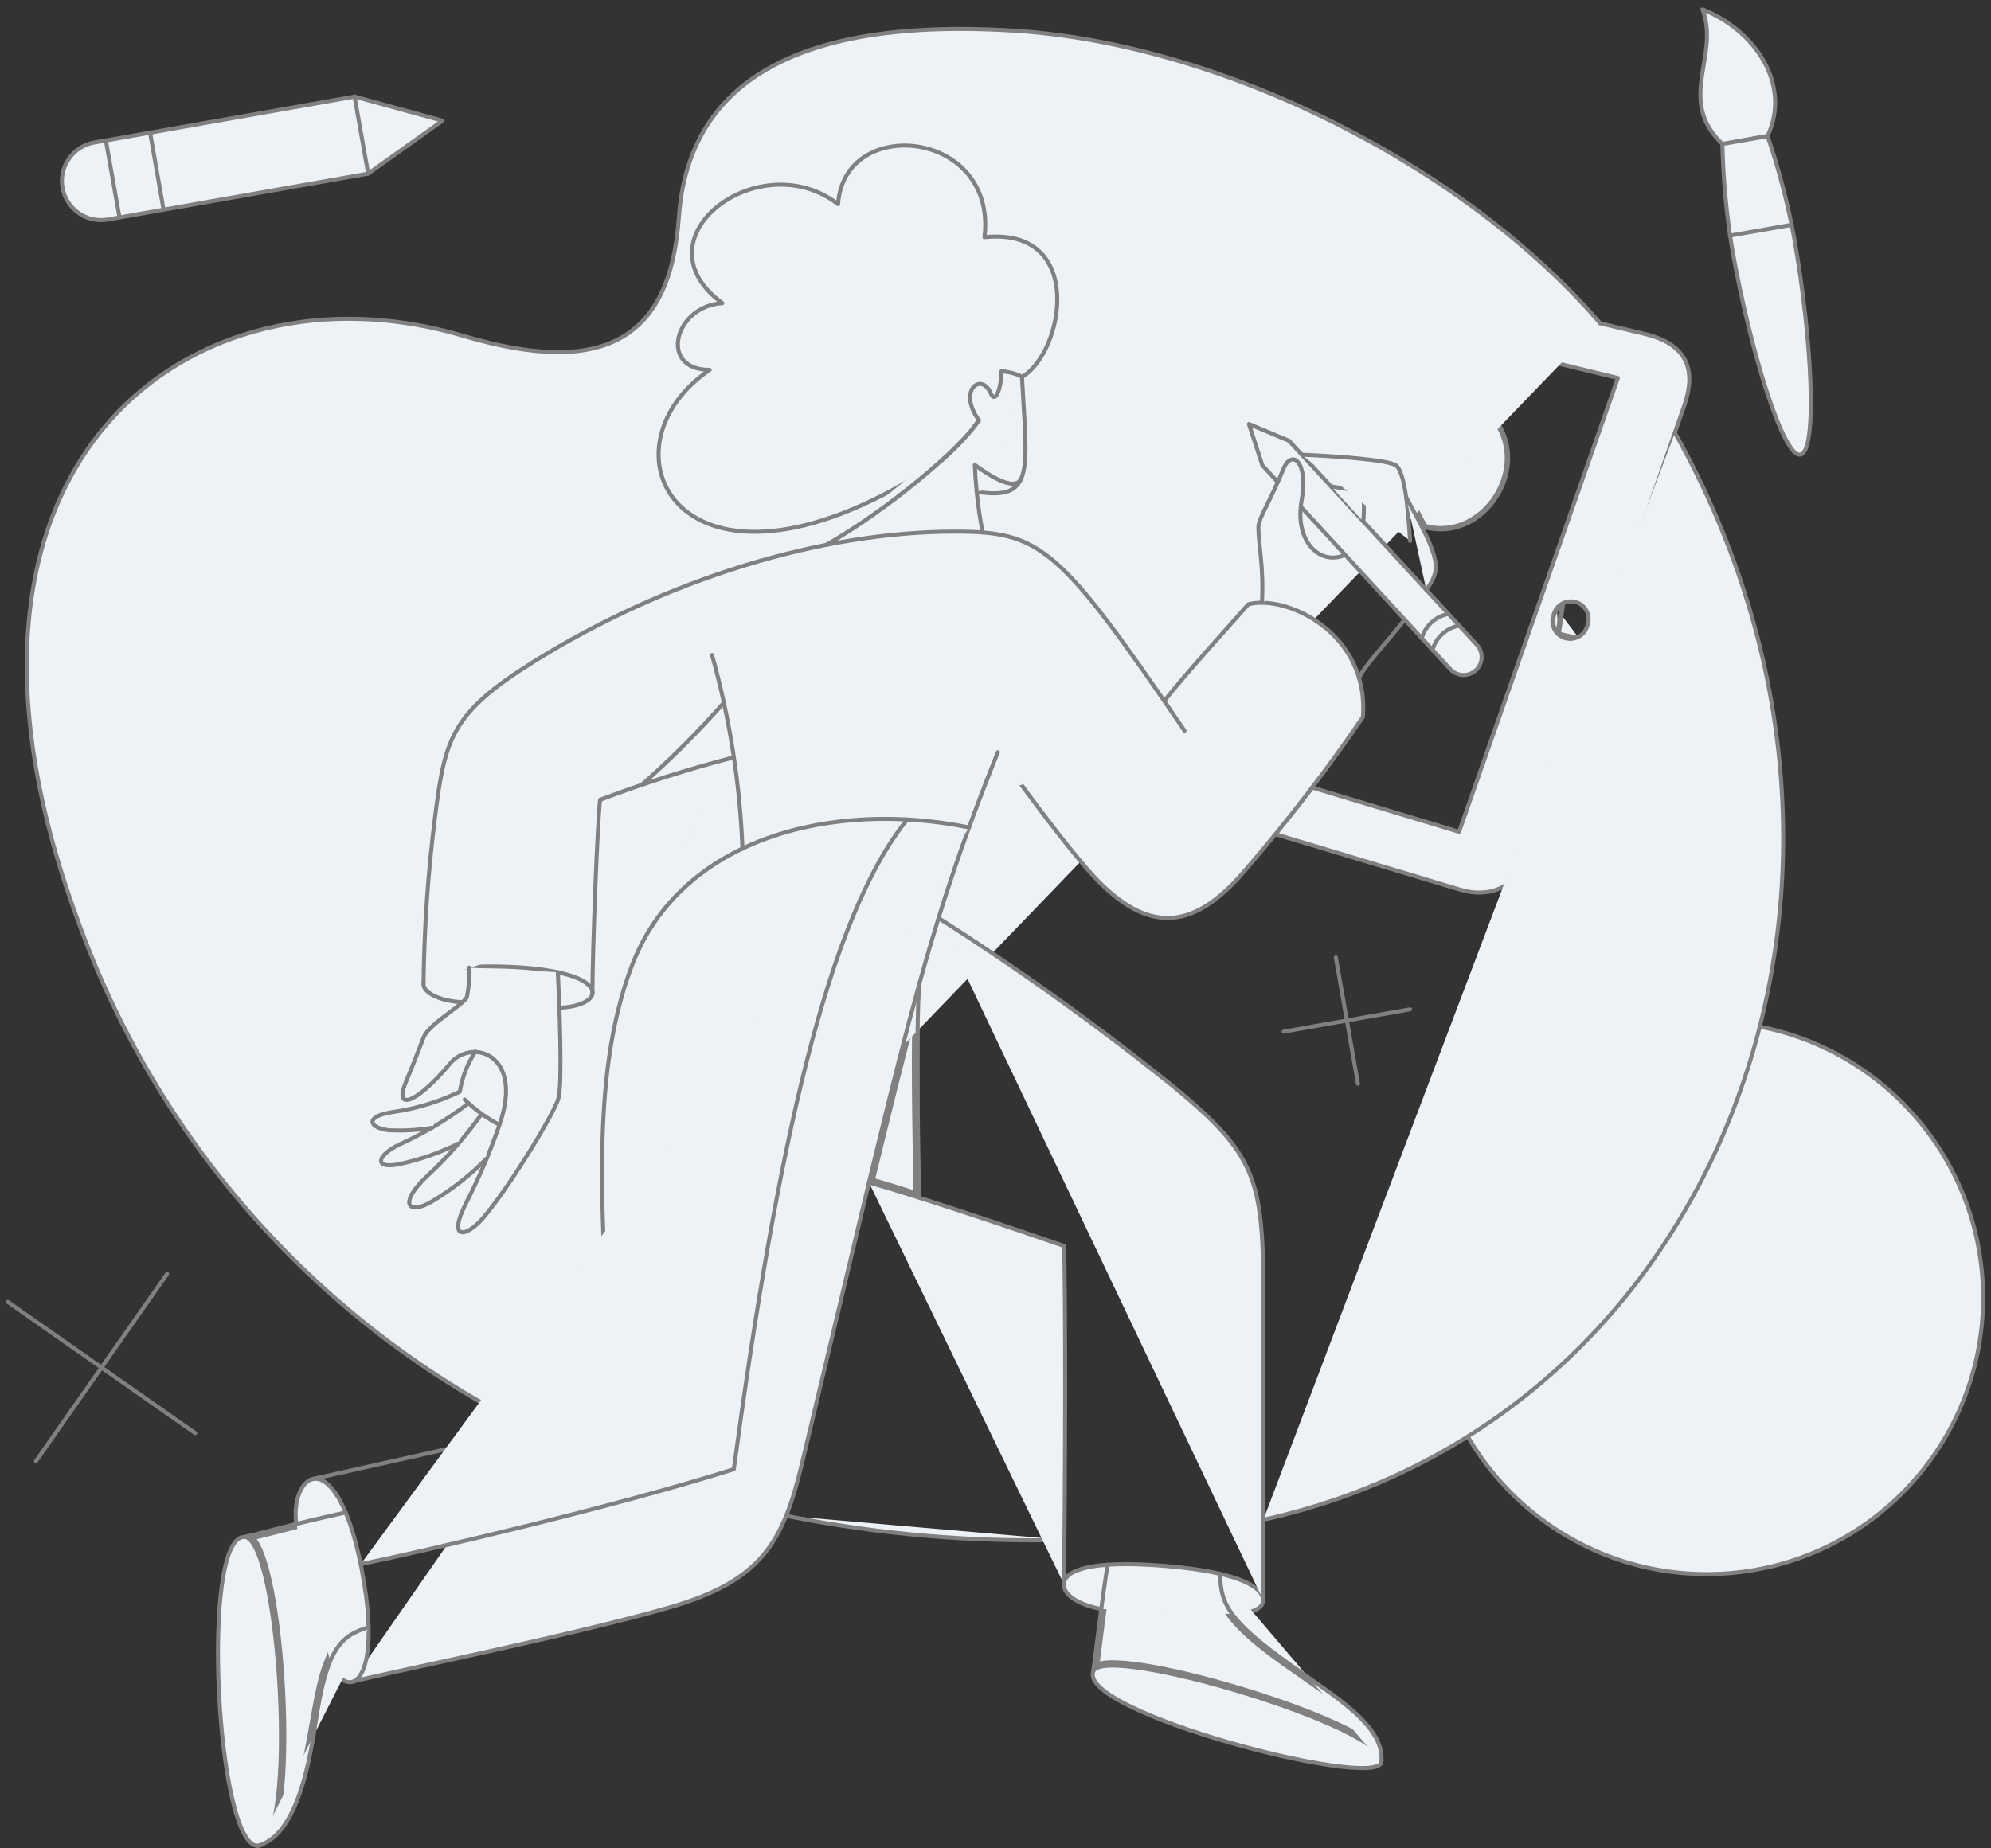 <svg width="252" height="234" viewBox="0 0 252 234" fill="none" xmlns="http://www.w3.org/2000/svg">
<rect x="0" y="0" width="252" height="234" fill="#333333" stroke="none"/>
<path d="M94.267 106.931C93.981 100.858 93.217 94.816 91.984 88.861L91.846 88.196L91.397 88.706C88.151 92.385 84.68 95.859 81.002 99.106C79.109 99.761 77.373 100.393 76.04 100.877C75.962 100.906 75.885 100.934 75.81 100.961L75.611 101.034L75.588 101.245C75.259 104.402 74.733 117.58 74.627 124.426C74.509 124.322 74.378 124.223 74.239 124.131C73.624 123.723 72.767 123.382 71.768 123.102C69.767 122.539 67.11 122.195 64.453 122.076C61.794 121.957 59.111 122.063 57.055 122.412C56.029 122.586 55.139 122.824 54.482 123.136C54.283 123.23 54.096 123.336 53.929 123.456C54.035 116.807 54.513 110.169 55.36 103.573L55.361 103.57C55.962 98.56 56.47 95.323 58.086 92.53C59.699 89.743 62.438 87.361 67.603 84.143C83.164 74.464 102.391 67.769 120.848 67.672C126.089 67.672 129.286 68.184 132.837 71.049C136.431 73.95 140.392 79.265 147.067 88.972L147.336 89.363L147.619 88.983C149.294 86.74 153.971 81.513 156.705 78.459C157.297 77.798 157.797 77.239 158.157 76.834C160.99 76.142 164.671 77.3 167.573 79.808C170.479 82.319 172.549 86.137 172.168 90.662C167.56 97.424 162.569 103.917 157.219 110.108L157.218 110.109C154.126 113.723 151.262 115.603 148.429 115.851C145.607 116.098 142.706 114.732 139.514 111.588L139.514 111.588C137.555 109.665 133.989 105.139 130.551 100.521C127.118 95.91 123.839 91.24 122.458 89.049L121.834 89.274C122.451 94.031 122.734 98.825 122.682 103.621C122.619 103.804 122.551 103.983 122.482 104.166C122.457 104.232 122.433 104.298 122.408 104.365C113.162 102.531 102.759 103.018 94.267 106.931Z" fill="#EDF2F7" stroke="#808080" stroke-width="0.679"/>
<path d="M155.655 204.559L155.656 204.561C156.936 206.241 158.786 207.825 160.816 209.35C162.07 210.293 163.41 211.225 164.735 212.147C165.549 212.714 166.357 213.276 167.137 213.835C169.2 215.313 171.076 216.774 172.425 218.265C173.357 219.296 174.018 220.319 174.323 221.351C174.042 221.085 173.7 220.816 173.309 220.544C172.265 219.819 170.827 219.05 169.135 218.275C165.749 216.723 161.302 215.126 156.849 213.789C152.397 212.452 147.923 211.37 144.485 210.855C142.768 210.598 141.292 210.48 140.199 210.547C139.654 210.58 139.182 210.661 138.816 210.807C138.816 210.808 138.815 210.808 138.814 210.808C138.934 209.917 139.065 208.861 139.21 207.686C139.279 207.131 139.351 206.549 139.427 205.945C139.711 203.677 140.05 201.094 140.468 198.433C145.032 198.257 149.6 198.633 154.073 199.553C154.014 201.35 154.571 203.116 155.655 204.559Z" fill="#EDF2F7" stroke="#808080" stroke-width="0.679"/>
<path d="M218.111 17.865C216.767 16.547 216.086 15.244 215.777 13.947C215.457 12.605 215.532 11.246 215.724 9.845C215.792 9.347 215.876 8.837 215.962 8.32C216.113 7.407 216.267 6.473 216.341 5.552C216.44 4.321 216.404 3.063 216.037 1.788C219.029 3.139 221.511 5.342 222.96 7.933C224.488 10.667 224.864 13.827 223.49 16.902L218.111 17.865Z" fill="#EDF2F7" stroke="#808080" stroke-width="0.679"/>
<path d="M34.416 232.336C34.589 231.939 34.744 231.479 34.882 230.967C35.234 229.661 35.486 227.984 35.651 226.077C35.98 222.261 35.963 217.479 35.674 212.803C35.384 208.127 34.821 203.54 34.052 200.116C33.669 198.406 33.23 196.968 32.741 195.95C32.496 195.442 32.23 195.02 31.938 194.72C31.922 194.704 31.906 194.688 31.89 194.672C32.63 194.493 33.445 194.284 34.355 194.05C34.887 193.914 35.452 193.769 36.053 193.616C38.069 193.106 40.507 192.512 43.535 191.872C45.179 196.32 46.114 200.999 46.303 205.737C45.244 206.002 44.26 206.513 43.434 207.233C42.539 208.014 41.859 209.012 41.462 210.131C40.801 211.675 40.342 213.739 39.922 215.979C39.776 216.758 39.635 217.558 39.492 218.369C39.221 219.91 38.943 221.489 38.612 223.029C38.108 225.375 37.489 227.593 36.606 229.386C36.004 230.61 35.287 231.618 34.416 232.336Z" fill="#EDF2F7" stroke="#808080" stroke-width="0.679"/>
<path d="M187.314 51.169L187.314 51.169C191.297 54.383 191.505 58.837 189.718 62.201C187.942 65.545 184.233 67.757 180.312 66.646C179.78 65.588 179.135 64.37 178.335 62.91C178.257 61.458 177.821 60.047 177.065 58.803L177.008 58.71L176.907 58.668C175.716 58.161 174.445 57.868 173.153 57.802C173.092 54.693 175.064 51.868 177.826 50.372C180.669 48.833 184.299 48.731 187.314 51.169Z" fill="#EDF2F7" stroke="#808080" stroke-width="0.679"/>
<path d="M159.454 59.035L159.477 59.105L159.527 59.16L161.349 61.145C160.913 62.113 160.503 62.943 160.149 63.66C159.996 63.97 159.853 64.259 159.723 64.53C159.499 64.995 159.31 65.409 159.178 65.769C159.048 66.126 158.961 66.458 158.961 66.755C158.961 67.647 159.058 68.566 159.166 69.585C159.204 69.947 159.244 70.322 159.281 70.712C159.417 72.143 159.525 73.829 159.427 75.988C158.924 75.997 158.423 76.069 157.936 76.203L157.838 76.229L157.771 76.305C157.257 76.887 156.432 77.815 155.434 78.934C153.157 79.629 149.794 79.074 146.925 77.175C144.036 75.263 141.683 72.008 141.491 67.366C141.274 62.018 143.822 58.006 147.213 55.662C150.567 53.344 154.71 52.681 157.802 53.933L159.454 59.035Z" fill="#EDF2F7" stroke="#808080" stroke-width="0.679"/>
<path d="M199.943 80.918L199.942 80.919C199.63 81.083 199.288 81.183 198.937 81.211C198.586 81.238 198.231 81.194 197.898 81.08M199.943 80.918L198.008 80.759M199.943 80.918C200.253 80.754 200.528 80.527 200.75 80.252C200.967 79.982 201.127 79.672 201.221 79.34C201.35 79.018 201.412 78.674 201.405 78.328C201.397 77.976 201.319 77.629 201.171 77.307C201.025 76.987 200.814 76.7 200.554 76.463L200.553 76.463C200.292 76.226 199.984 76.046 199.651 75.932C199.318 75.818 198.963 75.774 198.612 75.802C198.261 75.83 197.919 75.929 197.607 76.094L197.607 76.094C197.295 76.259 197.021 76.486 196.8 76.76M199.943 80.918L197.223 80.298M197.898 81.08L198.008 80.759M197.898 81.08C197.898 81.081 197.898 81.081 197.898 81.081L198.008 80.759M197.898 81.08C197.563 80.967 197.257 80.786 196.996 80.55M198.008 80.759C197.717 80.66 197.451 80.504 197.223 80.298M196.996 80.55L197.223 80.298M196.996 80.55C196.996 80.55 196.996 80.55 196.996 80.55L197.223 80.298M196.996 80.55C196.733 80.313 196.524 80.025 196.378 79.705C196.231 79.384 196.152 79.036 196.144 78.684C196.137 78.338 196.2 77.994 196.328 77.673C196.422 77.341 196.582 77.03 196.8 76.76M197.223 80.298C196.996 80.092 196.814 79.842 196.686 79.564C196.559 79.285 196.49 78.983 196.484 78.677C196.477 78.371 196.534 78.066 196.65 77.782C196.731 77.487 196.872 77.212 197.064 76.973M197.223 80.298L197.765 76.394C197.494 76.537 197.256 76.734 197.064 76.973M196.8 76.76L197.064 76.973M196.8 76.76C196.8 76.76 196.8 76.76 196.8 76.76L197.064 76.973M162.009 105.426C163.53 103.56 164.93 101.778 166.226 100.097L184.577 105.63L184.888 105.724L184.995 105.417L205.095 47.967L205.219 47.613L204.855 47.525L141.08 32.05L140.79 31.98L140.683 32.258L127.162 67.49C126.414 67.332 125.657 67.216 124.896 67.143C124.533 65.668 124.235 64.179 124.002 62.679C125.113 62.801 126.14 62.748 127.015 62.542C128.003 62.31 128.825 61.875 129.337 61.249L129.337 61.249C129.658 60.857 129.873 60.22 130.013 59.367C130.155 58.501 130.226 57.363 130.221 55.925C130.209 53.062 129.892 48.97 129.196 43.383L134.041 30.907L134.041 30.906C134.647 29.332 135.548 28.136 136.793 27.422C138.036 26.71 139.666 26.454 141.78 26.841L208.119 42.61C208.119 42.61 208.12 42.61 208.12 42.61C211.02 43.32 212.487 44.564 213.102 46.03C213.726 47.515 213.519 49.323 212.854 51.243C212.854 51.244 212.854 51.244 212.854 51.244L193.081 108.114C193.08 108.115 193.08 108.116 193.08 108.117C192.317 110.209 191.116 111.498 189.708 112.147C188.294 112.798 186.626 112.825 184.897 112.305L184.8 112.63L184.897 112.305L162.009 105.426Z" fill="#EDF2F7" stroke="#808080" stroke-width="0.679"/>
<path d="M166.405 69.287C165.524 68.414 164.913 66.97 164.94 65.053L169.603 70.158C168.445 70.484 167.282 70.156 166.405 69.287Z" fill="#EDF2F7" stroke="#808080" stroke-width="0.679"/>
<path d="M172.259 65.238L169.372 62.088C170.596 62.283 171.617 62.467 172.228 62.603C172.289 63.48 172.3 64.36 172.259 65.238Z" fill="#EDF2F7" stroke="#808080" stroke-width="0.679"/>
<path d="M156.124 203.989C155.23 202.73 154.758 201.223 154.773 199.682C156.669 200.155 157.866 200.691 158.59 201.206C159.361 201.755 159.56 202.251 159.56 202.605C159.56 203.012 159.231 203.364 158.502 203.626C157.841 203.864 156.972 203.976 156.124 203.989Z" fill="#EDF2F7" stroke="#808080" stroke-width="0.679"/>
<path d="M139.776 198.477C138.084 198.627 136.907 198.917 136.139 199.283C135.31 199.678 135.02 200.126 134.987 200.532L139.776 198.477ZM139.776 198.477C139.756 198.611 139.736 198.743 139.717 198.875C139.468 200.554 139.253 202.008 139.084 203.298M139.776 198.477L139.084 203.298M139.084 203.298C137.801 203.015 136.765 202.602 136.054 202.123C135.269 201.594 134.947 201.038 134.987 200.532L139.084 203.298Z" fill="#EDF2F7" stroke="#808080" stroke-width="0.679"/>
<path d="M39.605 187.584L39.606 187.584C40.038 187.474 40.613 187.592 41.286 188.2C41.913 188.767 42.597 189.74 43.273 191.262C41.029 191.755 39.262 192.176 37.792 192.532C37.671 191.204 37.844 190.058 38.18 189.201C38.553 188.248 39.098 187.712 39.605 187.584Z" fill="#EDF2F7" stroke="#808080" stroke-width="0.679"/>
<path d="M43.889 207.761C44.593 207.147 45.421 206.696 46.315 206.439C46.326 208.191 46.153 209.531 45.879 210.511C45.581 211.578 45.174 212.178 44.796 212.447L44.796 212.447C44.547 212.625 44.311 212.665 44.083 212.623C43.844 212.578 43.587 212.437 43.327 212.2C42.828 211.746 42.39 211.008 42.133 210.262C42.507 209.298 43.109 208.44 43.889 207.761L43.889 207.761Z" fill="#EDF2F7" stroke="#808080" stroke-width="0.679"/>
<path d="M110.38 149.44C112.457 140.903 114.174 133.919 115.84 127.745C115.625 134.802 115.859 146.222 115.972 151.137C113.813 150.449 111.892 149.861 110.38 149.44Z" fill="#EDF2F7" stroke="#808080" stroke-width="0.679"/>
<path d="M58.766 125.973C58.664 126.177 58.524 126.359 58.353 126.509C56.962 126.424 55.805 126.113 55.017 125.709C54.611 125.5 54.318 125.275 54.14 125.057C53.964 124.843 53.913 124.657 53.934 124.502C53.969 124.261 54.247 123.888 55.152 123.533C55.978 123.21 57.234 122.939 59.016 122.795C59.047 123.86 58.963 124.925 58.766 125.973Z" fill="#EDF2F7" stroke="#808080" stroke-width="0.679"/>
<path d="M71.105 127.247C71.089 126.857 71.074 126.477 71.059 126.109C71.022 125.147 70.987 124.272 70.947 123.555C72.119 123.819 72.98 124.139 73.577 124.474C74.254 124.854 74.542 125.225 74.618 125.511C74.683 125.758 74.621 125.963 74.442 126.163C74.249 126.377 73.927 126.574 73.506 126.741C72.781 127.029 71.86 127.192 71.105 127.247Z" fill="#EDF2F7" stroke="#808080" stroke-width="0.679"/>
<path d="M92.518 95.623C89.204 96.447 85.927 97.409 82.695 98.508C85.767 95.698 88.698 92.737 91.477 89.635C91.856 91.509 92.213 93.537 92.518 95.623Z" fill="#EDF2F7" stroke="#808080" stroke-width="0.679"/>
<path d="M122.716 90.653C123.505 91.846 124.624 93.476 125.916 95.301C125.02 97.55 124.183 99.7 123.393 101.791C123.367 98.069 123.141 94.351 122.716 90.653Z" fill="#EDF2F7" stroke="#808080" stroke-width="0.679"/>
<path d="M156.746 220.574L156.746 220.574C151.975 219.248 147.208 217.615 143.745 215.983C142.01 215.166 140.623 214.358 139.728 213.601C139.279 213.223 138.971 212.871 138.799 212.554C138.631 212.242 138.602 211.983 138.673 211.757C138.705 211.655 138.817 211.522 139.142 211.409C139.461 211.297 139.921 211.228 140.517 211.21C141.707 211.174 143.352 211.34 145.295 211.669C149.175 212.325 154.176 213.616 158.953 215.149C160.641 215.691 165.204 217.274 169 218.998C170.903 219.863 172.587 220.751 173.621 221.55C174.146 221.955 174.458 222.304 174.576 222.581C174.631 222.71 174.636 222.806 174.618 222.88C174.6 222.954 174.549 223.047 174.42 223.152L174.42 223.152C174.31 223.242 174.094 223.335 173.735 223.401C173.385 223.465 172.935 223.497 172.394 223.497C171.314 223.496 169.906 223.364 168.272 223.122C165.008 222.639 160.882 221.724 156.746 220.574Z" fill="#EDF2F7" stroke="#808080" stroke-width="0.679"/>
<path d="M34.979 212.321L34.979 212.321C35.109 214.252 35.377 219.37 35.137 224.106C35.017 226.476 34.77 228.732 34.322 230.44C34.098 231.296 33.829 231.994 33.512 232.497C33.206 232.984 32.879 233.253 32.538 233.342C32.33 233.331 32.098 233.221 31.84 232.959C31.566 232.68 31.288 232.254 31.015 231.683C30.47 230.543 29.978 228.898 29.555 226.912C28.709 222.946 28.154 217.693 27.978 212.575C27.82 207.966 27.969 203.485 28.483 200.167C28.74 198.505 29.086 197.157 29.517 196.235C29.96 195.288 30.428 194.92 30.872 194.922V194.922H30.874C31.025 194.922 31.207 194.995 31.424 195.21C31.641 195.426 31.867 195.761 32.094 196.218C32.547 197.131 32.97 198.46 33.349 200.095C34.106 203.359 34.673 207.768 34.979 212.321Z" fill="#EDF2F7" stroke="#808080" stroke-width="0.679"/>
<path d="M187.816 144.193L187.816 144.193C191.676 138.776 197.015 134.587 203.196 132.124C209.263 129.707 215.888 129.058 222.307 130.246C216.831 151.407 204.177 169.806 185.894 181.354C182.673 175.674 181.124 169.196 181.428 162.669C181.738 156.025 183.955 149.611 187.816 144.193Z" fill="#EDF2F7" stroke="#808080" stroke-width="0.679"/>
<path d="M123.959 61.984C123.875 61.164 123.816 60.345 123.772 59.534C124.876 60.297 125.941 60.928 126.852 61.278C127.29 61.447 127.712 61.557 128.097 61.578C127.851 61.749 127.563 61.879 127.225 61.971C126.444 62.183 125.387 62.192 123.959 61.984Z" fill="#EDF2F7" stroke="#808080" stroke-width="0.679"/>
<path d="M131.882 32.715L131.882 32.716C133.52 34.777 133.772 37.912 133.121 40.847C132.488 43.704 131.028 46.241 129.336 47.317C128.521 46.938 127.642 46.717 126.743 46.663L126.384 46.642V47.002C126.384 47.935 126.206 48.964 125.965 49.552C125.906 49.697 125.848 49.8 125.799 49.865C125.797 49.867 125.795 49.87 125.794 49.871C125.759 49.825 125.714 49.746 125.661 49.621L125.66 49.619C125.347 48.883 124.869 48.423 124.321 48.291C123.765 48.158 123.227 48.387 122.872 48.84C122.189 49.709 122.17 51.338 123.454 53.199C122.138 54.96 120.634 56.572 118.967 58.006C110.866 63.406 104.076 66.016 98.693 66.753C93.306 67.491 89.348 66.352 86.865 64.284C84.387 62.22 83.338 59.196 83.818 56.057C84.299 52.913 86.317 49.635 90.014 47.11L90.922 46.49H89.823C88.26 46.49 87.274 46.009 86.724 45.346C86.173 44.681 86.011 43.773 86.22 42.818C86.641 40.901 88.545 38.897 91.444 38.719L92.379 38.661L91.624 38.106C88.882 36.091 87.853 33.893 87.92 31.871C87.988 29.836 89.169 27.892 91.029 26.404C94.756 23.423 101.05 22.4 105.865 26.148L106.37 26.541L106.412 25.902C106.592 23.16 107.889 21.243 109.698 20.093C111.518 18.938 113.878 18.546 116.182 18.918C118.483 19.29 120.703 20.419 122.244 22.269C123.781 24.113 124.663 26.694 124.261 30.014L124.21 30.438L124.634 30.392C128.275 30.002 130.572 31.054 131.882 32.715Z" fill="#EDF2F7" stroke="#808080" stroke-width="0.679"/>
<path d="M218.002 18.23C212.127 12.63 217.752 7.03 215.477 1.18C222.202 3.855 226.752 10.73 223.727 17.205L218.002 18.23Z" fill="#EDF2F7" stroke="#808080" stroke-width="0.509" stroke-linecap="round" stroke-linejoin="round"/>
<path d="M124.625 67.459C125.55 67.537 126.468 67.68 127.375 67.884L141 32.38L204.775 47.855L184.675 105.305L166.1 99.705C164.675 101.555 163.125 103.53 161.425 105.605L184.8 112.63C188.375 113.705 191.825 112.555 193.4 108.23L213.175 51.355C214.525 47.455 214.125 43.73 208.2 42.28L141.85 26.509C137.5 25.709 134.975 27.534 133.725 30.784L132.714 33.385M200.9 79.23C200.818 79.525 200.678 79.801 200.486 80.04C200.293 80.278 200.054 80.475 199.784 80.619C199.513 80.762 199.216 80.848 198.911 80.872C198.605 80.897 198.297 80.858 198.008 80.759C197.717 80.661 197.451 80.504 197.224 80.298C196.996 80.092 196.814 79.843 196.687 79.564C196.559 79.285 196.491 78.983 196.484 78.677C196.478 78.371 196.534 78.067 196.65 77.783C196.732 77.487 196.872 77.212 197.064 76.973C197.257 76.734 197.495 76.537 197.766 76.394C198.037 76.251 198.334 76.165 198.639 76.14C198.945 76.116 199.253 76.155 199.542 76.254C199.832 76.352 200.099 76.509 200.326 76.715C200.553 76.92 200.736 77.17 200.863 77.449C200.991 77.728 201.059 78.029 201.066 78.336C201.072 78.642 201.016 78.946 200.9 79.23Z" fill="#EDF2F7"/>
<path d="M124.625 67.459C125.55 67.537 126.468 67.68 127.375 67.884L141 32.38L204.775 47.855L184.675 105.305L166.1 99.705C164.675 101.555 163.125 103.53 161.425 105.605L184.8 112.63C188.375 113.705 191.825 112.555 193.4 108.23L213.175 51.355C214.525 47.455 214.125 43.73 208.2 42.28L141.85 26.509C137.5 25.709 134.975 27.534 133.725 30.784L132.714 33.385M200.9 79.23C200.818 79.525 200.678 79.801 200.486 80.04C200.293 80.278 200.054 80.475 199.784 80.619C199.513 80.762 199.216 80.848 198.911 80.872C198.605 80.897 198.297 80.858 198.008 80.759C197.717 80.661 197.451 80.504 197.224 80.298C196.996 80.092 196.814 79.843 196.687 79.564C196.559 79.285 196.491 78.983 196.484 78.677C196.478 78.371 196.534 78.067 196.65 77.783C196.732 77.487 196.872 77.212 197.064 76.973C197.257 76.734 197.495 76.537 197.766 76.394C198.037 76.251 198.334 76.165 198.639 76.14C198.945 76.116 199.253 76.155 199.542 76.254C199.832 76.352 200.099 76.509 200.326 76.715C200.553 76.92 200.736 77.17 200.863 77.449C200.991 77.728 201.059 78.029 201.066 78.336C201.072 78.642 201.016 78.946 200.9 79.23Z" stroke="#808080" stroke-width="0.509" stroke-linejoin="round"/>
<path d="M4.549 184.98L21.149 161.28L4.549 184.98Z" fill="#EDF2F7"/>
<path d="M4.549 184.98L21.149 161.28" stroke="#808080" stroke-width="0.509" stroke-linecap="round" stroke-linejoin="round"/>
<path d="M1 164.83L24.7 181.43L1 164.83Z" fill="#EDF2F7"/>
<path d="M1 164.83L24.7 181.43" stroke="#808080" stroke-width="0.509" stroke-linecap="round" stroke-linejoin="round"/>
<path d="M162.477 130.605L178.477 127.78L162.477 130.605Z" fill="#EDF2F7"/>
<path d="M162.477 130.605L178.477 127.78" stroke="#808080" stroke-width="0.509" stroke-linecap="round" stroke-linejoin="round"/>
<path d="M169.074 121.205L171.874 137.205L169.074 121.205Z" fill="#EDF2F7"/>
<path d="M169.074 121.205L171.874 137.205" stroke="#808080" stroke-width="0.509" stroke-linecap="round" stroke-linejoin="round"/>
<path d="M216.026 199.28C235.342 199.28 251.001 183.621 251.001 164.305C251.001 144.989 235.342 129.33 216.026 129.33C196.71 129.33 181.051 144.989 181.051 164.305C181.051 183.621 196.71 199.28 216.026 199.28Z" fill="#EDF2F7" stroke="#808080" stroke-width="0.509" stroke-linecap="round" stroke-linejoin="round"/>
<path d="M37.624 90.455C45.522 90.455 51.924 84.053 51.924 76.155C51.924 68.257 45.522 61.855 37.624 61.855C29.727 61.855 23.324 68.257 23.324 76.155C23.324 84.053 29.727 90.455 37.624 90.455Z" fill="#EDF2F7" stroke="#808080" stroke-width="0.509" stroke-linecap="round" stroke-linejoin="round"/>
<path d="M99.5 191.904C111.074 194.23 122.873 195.252 134.675 194.954L99.5 191.904Z" fill="#EDF2F7"/>
<path d="M99.5 191.904C111.074 194.23 122.873 195.252 134.675 194.954" stroke="#808080" stroke-width="0.509" stroke-linecap="round" stroke-linejoin="round"/>
<path d="M159.899 192.405C217.693 179.583 243.803 111.505 211.999 54.797L159.899 192.405ZM67.424 181.027C40.451 167.743 19.736 144.444 9.699 116.102C-11.451 58.102 24.626 32.41 58.574 42.502C76.247 47.756 84.824 43.152 85.924 27.502C86.949 12.927 97.299 1.996 128.199 3.877C154.975 5.51 185.626 21.233 202.496 40.888" fill="#EDF2F7"/>
<path d="M159.899 192.405C217.693 179.583 243.803 111.505 211.999 54.797M67.424 181.027C40.451 167.743 19.736 144.444 9.699 116.102C-11.451 58.102 24.626 32.41 58.574 42.502C76.247 47.756 84.824 43.152 85.924 27.502C86.949 12.927 97.299 1.996 128.199 3.877C154.975 5.51 185.626 21.233 202.496 40.888" stroke="#808080" stroke-width="0.509" stroke-linecap="round" stroke-linejoin="round"/>
<path d="M44.877 12.23L11.851 18.055C10.574 18.301 9.446 19.04 8.71 20.111C7.973 21.182 7.687 22.499 7.914 23.779C8.14 25.059 8.861 26.198 9.92 26.952C10.979 27.705 12.292 28.011 13.575 27.805L46.602 21.98L56.002 15.28L44.877 12.23Z" fill="#EDF2F7" stroke="#808080" stroke-width="0.509" stroke-linecap="round" stroke-linejoin="round"/>
<path d="M13.398 17.78L15.123 27.53L13.398 17.78Z" fill="#EDF2F7"/>
<path d="M13.398 17.78L15.123 27.53" stroke="#808080" stroke-width="0.509" stroke-linecap="round" stroke-linejoin="round"/>
<path d="M19.002 16.805L20.702 26.555L19.002 16.805Z" fill="#EDF2F7"/>
<path d="M19.002 16.805L20.702 26.555" stroke="#808080" stroke-width="0.509" stroke-linecap="round" stroke-linejoin="round"/>
<path d="M44.875 12.23L46.6 21.98L44.875 12.23Z" fill="#EDF2F7"/>
<path d="M44.875 12.23L46.6 21.98" stroke="#808080" stroke-width="0.509" stroke-linecap="round" stroke-linejoin="round"/>
<path d="M218 18.23C218.1 22.653 218.509 27.064 219.225 31.43C221.496 44.335 225.7 57.93 227.875 57.555C230.05 57.18 229.363 42.95 227.075 30.055C226.264 25.706 225.145 21.42 223.725 17.23L218 18.23Z" fill="#EDF2F7" stroke="#808080" stroke-width="0.509" stroke-linecap="round" stroke-linejoin="round"/>
<path d="M218.949 29.83L226.799 28.455L218.949 29.83Z" fill="#EDF2F7"/>
<path d="M218.949 29.83L226.799 28.455" stroke="#808080" stroke-width="0.509" stroke-linecap="round" stroke-linejoin="round"/>
<path d="M58.476 126.88C55.501 126.73 53.456 125.58 53.608 124.48C53.763 123.305 56.583 122.158 63.833 122.375C72.032 122.627 75.068 124.325 75.007 125.7C74.965 126.675 73.207 127.5 70.808 127.575" fill="#EDF2F7"/>
<path d="M58.476 126.88C55.501 126.73 53.456 125.58 53.608 124.48C53.763 123.305 56.583 122.158 63.833 122.375C72.032 122.627 75.068 124.325 75.007 125.7C74.965 126.675 73.207 127.5 70.808 127.575" stroke="#808080" stroke-width="0.509" stroke-linecap="round" stroke-linejoin="round"/>
<path d="M147.374 88.755C149.449 85.98 156.074 78.705 157.999 76.505C162.674 75.23 173.324 80.03 172.499 90.78C167.862 97.572 162.845 104.097 157.474 110.325C151.233 117.585 145.753 118.196 139.274 111.825C135.102 107.722 124.449 92.877 122.199 89.225C122.82 94.016 123.104 98.844 123.049 103.675" fill="#EDF2F7"/>
<path d="M147.374 88.755C149.449 85.98 156.074 78.705 157.999 76.505C162.674 75.23 173.324 80.03 172.499 90.78C167.862 97.572 162.845 104.097 157.474 110.325C151.233 117.585 145.753 118.196 139.274 111.825C135.102 107.722 124.449 92.877 122.199 89.225C122.82 94.016 123.104 98.844 123.049 103.675" stroke="#808080" stroke-width="0.509" stroke-linecap="round" stroke-linejoin="round"/>
<path d="M149.924 92.505C134.049 69.155 131.724 67.305 120.874 67.305C103.949 67.305 84.246 73.326 67.453 83.83C57.102 90.302 56.298 93.535 55.053 103.505C54.173 110.464 53.69 117.467 53.605 124.48" fill="#EDF2F7"/>
<path d="M149.924 92.505C134.049 69.155 131.724 67.305 120.874 67.305C103.949 67.305 84.246 73.326 67.453 83.83C57.102 90.302 56.298 93.535 55.053 103.505C54.173 110.464 53.69 117.467 53.605 124.48" stroke="#808080" stroke-width="0.509" stroke-linecap="round" stroke-linejoin="round"/>
<path d="M126.299 95.23C116.724 119.105 114.208 132.183 101.549 185.098C99.157 195.13 96.525 200.094 84.799 203.483C72.546 207.022 48.099 211.958 44.549 212.908" fill="#EDF2F7"/>
<path d="M126.299 95.23C116.724 119.105 114.208 132.183 101.549 185.098C99.157 195.13 96.525 200.094 84.799 203.483C72.546 207.022 48.099 211.958 44.549 212.908" stroke="#808080" stroke-width="0.509" stroke-linecap="round" stroke-linejoin="round"/>
<path d="M37.5 192.93C37.105 189.904 38.2 187.602 39.525 187.255C41.248 186.802 43.977 189.33 45.775 198.655C47.677 208.523 46.169 212.544 44.55 212.93C43.523 213.173 42.35 212.055 41.775 210.255" fill="#EDF2F7"/>
<path d="M37.5 192.93C37.105 189.904 38.2 187.602 39.525 187.255C41.248 186.802 43.977 189.33 45.775 198.655C47.677 208.523 46.169 212.544 44.55 212.93C43.523 213.173 42.35 212.055 41.775 210.255" stroke="#808080" stroke-width="0.509" stroke-linecap="round" stroke-linejoin="round"/>
<path d="M39.525 187.255C48.275 185.305 80.2 178.176 82.375 177.68L39.525 187.255Z" fill="#EDF2F7"/>
<path d="M39.525 187.255C48.275 185.305 80.2 178.176 82.375 177.68" stroke="#808080" stroke-width="0.509" stroke-linecap="round" stroke-linejoin="round"/>
<path d="M122.65 104.755C105.45 101.255 86.132 105.983 79.948 122.33C74.525 136.681 76.198 154.78 77.579 178.73" fill="#EDF2F7"/>
<path d="M122.65 104.755C105.45 101.255 86.132 105.983 79.948 122.33C74.525 136.681 76.198 154.78 77.579 178.73" stroke="#808080" stroke-width="0.509" stroke-linecap="round" stroke-linejoin="round"/>
<path d="M90.127 82.93C92.358 90.928 93.65 99.158 93.977 107.455L90.127 82.93Z" fill="#EDF2F7"/>
<path d="M90.127 82.93C92.358 90.928 93.65 99.158 93.977 107.455" stroke="#808080" stroke-width="0.509" stroke-linecap="round" stroke-linejoin="round"/>
<path d="M74.975 125.705C75.025 119.405 75.6 104.605 75.95 101.255C81.489 99.156 87.139 97.361 92.875 95.88" fill="#EDF2F7"/>
<path d="M74.975 125.705C75.025 119.405 75.6 104.605 75.95 101.255C81.489 99.156 87.139 97.361 92.875 95.88" stroke="#808080" stroke-width="0.509" stroke-linecap="round" stroke-linejoin="round"/>
<path d="M30.9 194.58C35.475 194.59 37.8 233.705 32.6 233.68C27.4 233.655 25.325 194.567 30.9 194.58Z" fill="#EDF2F7" stroke="#808080" stroke-width="0.509" stroke-linecap="round" stroke-linejoin="round"/>
<path d="M30.9 194.58C33.795 193.93 36.25 193.133 43.75 191.48L30.9 194.58Z" fill="#EDF2F7"/>
<path d="M30.9 194.58C33.795 193.93 36.25 193.133 43.75 191.48" stroke="#808080" stroke-width="0.509" stroke-linecap="round" stroke-linejoin="round"/>
<path d="M46.675 206.005C43.075 207.058 41.321 208.783 39.925 218.155C38.964 224.602 37.175 232.505 32.6 233.681" fill="#EDF2F7"/>
<path d="M46.675 206.005C43.075 207.058 41.321 208.783 39.925 218.155C38.964 224.602 37.175 232.505 32.6 233.681" stroke="#808080" stroke-width="0.509" stroke-linecap="round" stroke-linejoin="round"/>
<path d="M139.376 203.705C136.426 203.13 134.565 201.879 134.651 200.53C134.762 198.804 138.028 197.487 147.276 198.23C157.578 199.059 159.876 201.18 159.876 202.605C159.876 203.88 157.771 204.33 155.929 204.33" fill="#EDF2F7"/>
<path d="M139.376 203.705C136.426 203.13 134.565 201.879 134.651 200.53C134.762 198.804 138.028 197.487 147.276 198.23C157.578 199.059 159.876 201.18 159.876 202.605C159.876 203.88 157.771 204.33 155.929 204.33" stroke="#808080" stroke-width="0.509" stroke-linecap="round" stroke-linejoin="round"/>
<path d="M138.349 211.655C139.549 207.83 176.244 218.855 174.824 223.155C173.722 226.48 136.725 216.83 138.349 211.655Z" fill="#EDF2F7" stroke="#808080" stroke-width="0.509" stroke-linecap="round" stroke-linejoin="round"/>
<path d="M138.352 211.655C138.777 208.78 139.077 205.505 140.177 198.102L138.352 211.655Z" fill="#EDF2F7"/>
<path d="M138.352 211.655C138.777 208.78 139.077 205.505 140.177 198.102" stroke="#808080" stroke-width="0.509" stroke-linecap="round" stroke-linejoin="round"/>
<path d="M154.45 199.255C154.425 202.955 155.502 205.208 163.225 210.702C169.277 215.005 175.35 218.577 174.825 223.152" fill="#EDF2F7"/>
<path d="M154.45 199.255C154.425 202.955 155.502 205.208 163.225 210.702C169.277 215.005 175.35 218.577 174.825 223.152" stroke="#808080" stroke-width="0.509" stroke-linecap="round" stroke-linejoin="round"/>
<path d="M118.799 116.23C129.191 122.851 139.205 130.046 148.799 137.78C158.869 146.162 159.899 149.28 159.899 163.805V202.605" fill="#EDF2F7"/>
<path d="M118.799 116.23C129.191 122.851 139.205 130.046 148.799 137.78C158.869 146.162 159.899 149.28 159.899 163.805V202.605" stroke="#808080" stroke-width="0.509" stroke-linecap="round" stroke-linejoin="round"/>
<path d="M134.652 200.53C134.827 190.505 134.902 161.451 134.652 157.73C127.102 155.13 115.402 151.205 109.977 149.704" fill="#EDF2F7"/>
<path d="M134.652 200.53C134.827 190.505 134.902 161.451 134.652 157.73C127.102 155.13 115.402 151.205 109.977 149.704" stroke="#808080" stroke-width="0.509" stroke-linecap="round" stroke-linejoin="round"/>
<path d="M114.825 103.755C104.75 116.23 98.4 145.08 92.875 186.005C77.45 190.855 54.1 196.28 45.65 198.03" fill="#EDF2F7"/>
<path d="M114.825 103.755C104.75 116.23 98.4 145.08 92.875 186.005C77.45 190.855 54.1 196.28 45.65 198.03" stroke="#808080" stroke-width="0.509" stroke-linecap="round" stroke-linejoin="round"/>
<path d="M70.606 123.08C70.805 127.005 71.206 137.159 70.68 139.055C70.156 140.951 64.533 150.206 61.181 154.155C59.057 156.655 56.444 157.225 59.13 152.03C60.712 148.927 62.075 145.717 63.209 142.425C66.396 133.352 59.657 131.402 56.959 134.65C52.838 139.602 49.752 140.847 51.385 136.95C52.38 134.573 52.91 133.15 53.609 131.35C54.309 129.55 58.809 127.2 59.109 126.15C59.35 124.948 59.434 123.722 59.359 122.5" fill="#EDF2F7"/>
<path d="M70.606 123.08C70.805 127.005 71.206 137.159 70.68 139.055C70.156 140.951 64.533 150.206 61.181 154.155C59.057 156.655 56.444 157.225 59.13 152.03C60.712 148.927 62.075 145.717 63.209 142.425C66.396 133.352 59.657 131.402 56.959 134.65C52.838 139.602 49.752 140.847 51.385 136.95C52.38 134.573 52.91 133.15 53.609 131.35C54.309 129.55 58.809 127.2 59.109 126.15C59.35 124.948 59.434 123.722 59.359 122.5" stroke="#808080" stroke-width="0.509" stroke-linecap="round" stroke-linejoin="round"/>
<path d="M61.576 146.68C59.507 148.792 57.17 150.623 54.626 152.13C51.525 153.947 50.451 152.255 54.1 148.855C56.651 146.485 58.951 143.859 60.965 141.018" fill="#EDF2F7"/>
<path d="M61.576 146.68C59.507 148.792 57.17 150.623 54.626 152.13C51.525 153.947 50.451 152.255 54.1 148.855C56.651 146.485 58.951 143.859 60.965 141.018" stroke="#808080" stroke-width="0.509" stroke-linecap="round" stroke-linejoin="round"/>
<path d="M58.824 139.205C60.116 140.487 61.595 141.563 63.211 142.398L58.824 139.205Z" fill="#EDF2F7"/>
<path d="M58.824 139.205C60.116 140.487 61.595 141.563 63.211 142.398" stroke="#808080" stroke-width="0.509" stroke-linecap="round" stroke-linejoin="round"/>
<path d="M58.002 144.78C55.63 145.959 53.118 146.833 50.527 147.38C47.153 148.087 47.604 146.112 51.177 144.605C54.047 143.247 56.77 141.596 59.302 139.68" fill="#EDF2F7"/>
<path d="M58.002 144.78C55.63 145.959 53.118 146.833 50.527 147.38C47.153 148.087 47.604 146.112 51.177 144.605C54.047 143.247 56.77 141.596 59.302 139.68" stroke="#808080" stroke-width="0.509" stroke-linecap="round" stroke-linejoin="round"/>
<path d="M54.675 142.78C52.858 143.08 51.014 143.18 49.175 143.08C46.725 142.78 46.024 141.348 49.75 140.78C52.682 140.358 55.531 139.489 58.2 138.205C58.489 136.392 59.162 134.662 60.174 133.13" fill="#EDF2F7"/>
<path d="M54.675 142.78C52.858 143.08 51.014 143.18 49.175 143.08C46.725 142.78 46.024 141.348 49.75 140.78C52.682 140.358 55.531 139.489 58.2 138.205C58.489 136.392 59.162 134.662 60.174 133.13" stroke="#808080" stroke-width="0.509" stroke-linecap="round" stroke-linejoin="round"/>
<path d="M116.35 151.605C116.225 146.18 115.9 130.705 116.35 124.48V151.605Z" fill="#EDF2F7"/>
<path d="M116.35 151.605C116.225 146.18 115.9 130.705 116.35 124.48" stroke="#808080" stroke-width="0.509" stroke-linecap="round" stroke-linejoin="round"/>
<path d="M81.201 99.38C84.908 96.111 88.407 92.612 91.676 88.905L81.201 99.38Z" fill="#EDF2F7"/>
<path d="M81.201 99.38C84.908 96.111 88.407 92.612 91.676 88.905" stroke="#808080" stroke-width="0.509" stroke-linecap="round" stroke-linejoin="round"/>
<path d="M161.75 61.055L159.776 58.905L158.076 53.68L163.151 55.805L186.921 81.63C187.331 82.074 187.55 82.664 187.526 83.268C187.502 83.873 187.241 84.444 186.796 84.855C186.351 85.266 185.762 85.484 185.158 85.46C184.552 85.437 183.981 85.174 183.571 84.73L164.696 64.204" fill="#EDF2F7"/>
<path d="M161.75 61.055L159.776 58.905L158.076 53.68L163.151 55.805L186.921 81.63C187.331 82.074 187.55 82.664 187.526 83.268C187.502 83.873 187.241 84.444 186.796 84.855C186.351 85.266 185.762 85.484 185.158 85.46C184.552 85.437 183.981 85.174 183.571 84.73L164.696 64.204" stroke="#808080" stroke-width="0.509" stroke-linecap="round" stroke-linejoin="round"/>
<path d="M183.325 77.73C182.528 77.876 181.787 78.245 181.189 78.793C180.592 79.342 180.162 80.048 179.947 80.83" fill="#EDF2F7"/>
<path d="M183.325 77.73C182.528 77.876 181.787 78.245 181.189 78.793C180.592 79.342 180.162 80.048 179.947 80.83" stroke="#808080" stroke-width="0.509" stroke-linecap="round" stroke-linejoin="round"/>
<path d="M184.674 79.205C183.876 79.352 183.137 79.721 182.54 80.269C181.944 80.818 181.513 81.523 181.299 82.305" fill="#EDF2F7"/>
<path d="M184.674 79.205C183.876 79.352 183.137 79.721 182.54 80.269C181.944 80.818 181.513 81.523 181.299 82.305" stroke="#808080" stroke-width="0.509" stroke-linecap="round" stroke-linejoin="round"/>
<path d="M159.725 76.305C159.975 71.63 159.275 69.105 159.275 66.73C159.275 65.63 160.802 63.405 162.425 59.405C163.502 56.755 165.623 58.455 164.75 63.33C163.798 68.655 167.15 71.63 170.225 70.255" fill="#EDF2F7"/>
<path d="M159.725 76.305C159.975 71.63 159.275 69.105 159.275 66.73C159.275 65.63 160.802 63.405 162.425 59.405C163.502 56.755 165.623 58.455 164.75 63.33C163.798 68.655 167.15 71.63 170.225 70.255" stroke="#808080" stroke-width="0.509" stroke-linecap="round" stroke-linejoin="round"/>
<path d="M168.477 61.58C170.302 61.855 171.852 62.13 172.555 62.305C172.655 63.545 172.655 64.79 172.555 66.03" fill="#EDF2F7"/>
<path d="M168.477 61.58C170.302 61.855 171.852 62.13 172.555 62.305C172.655 63.545 172.655 64.79 172.555 66.03" stroke="#808080" stroke-width="0.509" stroke-linecap="round" stroke-linejoin="round"/>
<path d="M164.75 57.562C168.15 57.712 175.95 58.162 176.775 58.987C178.025 60.237 178.325 66.337 178.475 68.487" fill="#EDF2F7"/>
<path d="M164.75 57.562C168.15 57.712 175.95 58.162 176.775 58.987C178.025 60.237 178.325 66.337 178.475 68.487" stroke="#808080" stroke-width="0.509" stroke-linecap="round" stroke-linejoin="round"/>
<path d="M178 63.005C182.375 70.93 182.425 72.005 180.525 74.68L178 63.005Z" fill="#EDF2F7"/>
<path d="M178 63.005C182.375 70.93 182.425 72.005 180.525 74.68" stroke="#808080" stroke-width="0.509" stroke-linecap="round" stroke-linejoin="round"/>
<path d="M177.75 78.483C175.375 81.533 172.619 84.333 172.025 85.858L177.75 78.483Z" fill="#EDF2F7"/>
<path d="M177.75 78.483C175.375 81.533 172.619 84.333 172.025 85.858" stroke="#808080" stroke-width="0.509" stroke-linecap="round" stroke-linejoin="round"/>
<path d="M119.207 58.258C120.958 56.757 122.532 55.062 123.899 53.205C121.149 49.43 124.214 47.06 125.374 49.755C126.043 51.308 126.749 48.93 126.749 47.005C127.664 47.062 128.559 47.3 129.381 47.705C134.656 44.63 137.481 28.705 124.606 30.03C126.249 16.405 106.799 14.48 106.074 25.851C96.149 18.151 80.199 30.151 91.424 38.376C85.324 38.751 83.299 46.826 89.824 46.826C74.744 57.109 86.632 80.021 119.207 58.258Z" fill="#EDF2F7" stroke="#808080" stroke-width="0.509" stroke-linecap="round" stroke-linejoin="round"/>
<path d="M104.625 68.955C112.4 64.505 121.525 56.85 123.9 53.205L104.625 68.955Z" fill="#EDF2F7"/>
<path d="M104.625 68.955C112.4 64.505 121.525 56.85 123.9 53.205" stroke="#808080" stroke-width="0.509" stroke-linecap="round" stroke-linejoin="round"/>
<path d="M124.374 67.405C124.042 65.695 123.792 63.984 123.619 62.259C131.051 63.443 129.974 59.458 129.349 47.705" fill="#EDF2F7"/>
<path d="M124.374 67.405C124.042 65.695 123.792 63.984 123.619 62.259C131.051 63.443 129.974 59.458 129.349 47.705" stroke="#808080" stroke-width="0.509" stroke-linecap="round" stroke-linejoin="round"/>
<path d="M123.62 62.259C123.505 61.126 123.425 59.996 123.375 58.855C125.975 60.755 128.375 61.955 129.175 60.755" fill="#EDF2F7"/>
<path d="M123.62 62.259C123.505 61.126 123.425 59.996 123.375 58.855C125.975 60.755 128.375 61.955 129.175 60.755" stroke="#808080" stroke-width="0.509" stroke-linecap="round" stroke-linejoin="round"/>
</svg>
